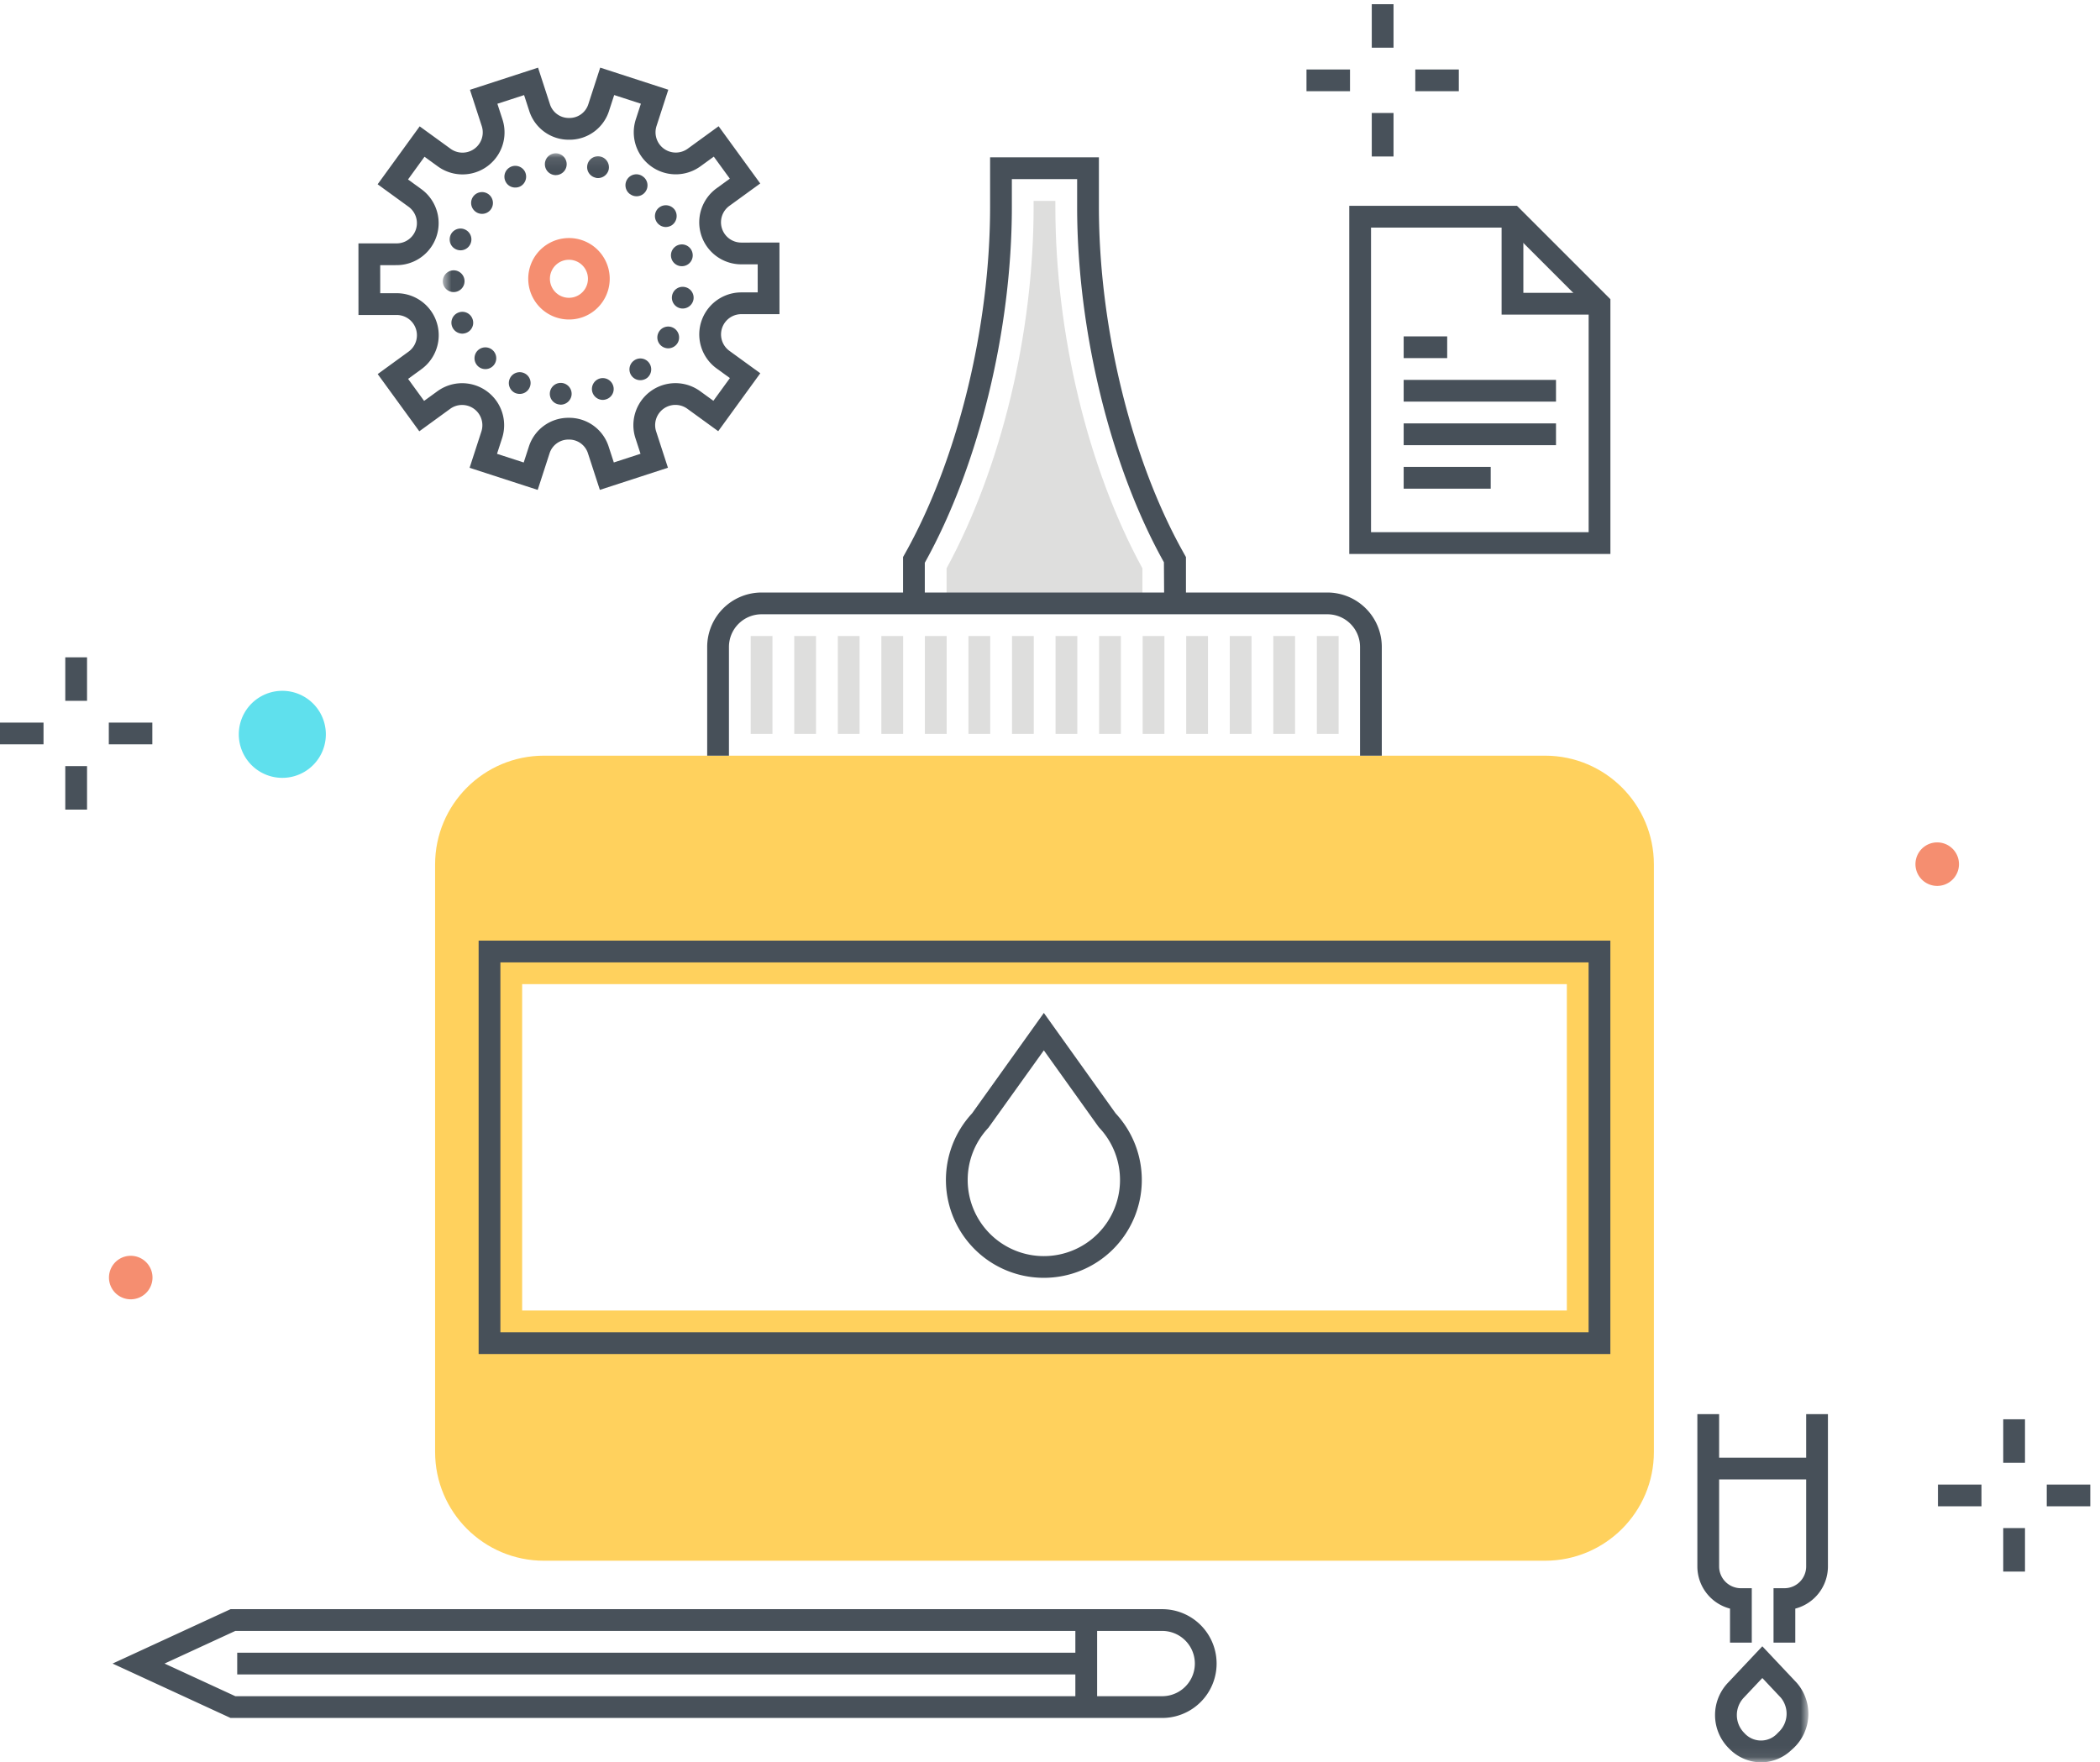 <?xml version="1.0" encoding="utf-8"?><svg xmlns="http://www.w3.org/2000/svg" xmlns:xlink="http://www.w3.org/1999/xlink" width="193" height="162" viewBox="0 0 193 162"><defs><path id="raa" d="M.694.092h125.505V147.94H.694z"/></defs><g fill="none" fill-rule="evenodd"><path fill="#DEDEDD" d="M104.994 55.13h-18v-2.888c5.019-9.231 8-21.575 8-33.213v-.565h2v.563c0 11.649 2.985 24.023 8 33.216v2.887"/><path fill="#FFD15D" d="M47.988 120.464H144V90.463H47.988v30.001zM142 69.463H49.988c-5.523 0-10 4.478-10 10.001v54c0 5.522 4.477 10 10 10H142c5.523 0 10-4.478 10-10v-54c0-5.523-4.477-10.001-10-10.001z"/><path fill="#475059" d="M126.994 69.464h-2v-9.999a3.002 3.002 0 0 0-3-3h-52a3.002 3.002 0 0 0-3 3v9.999h-2v-9.999a5.005 5.005 0 0 1 5-5h52a5.005 5.005 0 0 1 5 5v9.999"/><path fill="#475059" d="M108.994 55.465h-2l-.024-3.781c-4.92-8.815-7.976-21.328-7.976-32.657v-2.562h-6v2.564c0 11.334-3.061 23.833-8 32.699v3.737h-2v-4.261l.129-.229c4.855-8.597 7.871-20.838 7.871-31.946v-4.565h10v4.563c0 11.008 2.959 23.147 7.722 31.682l.278.498v4.258M95.935 96.55l-5.093 7.111a7 7 0 1 0 10.186 0l-.086-.105-5.007-7.006zm0 20.909a8.997 8.997 0 0 1-6.596-15.119l6.596-9.23 6.596 9.23a8.995 8.995 0 0 1-6.596 15.119z"/><path fill="#475059" d="M45.988 122.464H146v-34H45.988v34zm-2 2H148v-38H43.988v38z"/><path fill="#DEDEDD" d="M68.993 67.462h2v-8.999h-2zM72.996 67.462h2v-8.999h-2zM76.998 67.462h2v-8.999h-2zM81.001 67.462h2v-8.999h-2zM85.003 67.462h2v-8.999h-2zM89.006 67.462h2v-8.999h-2zM93.008 67.462h2v-8.999h-2zM97.01 67.462h2v-8.999h-2zM101.013 67.462h2v-8.999h-2zM105.015 67.462h2v-8.999h-2zM109.018 67.462h2v-8.999h-2zM113.02 67.462h2v-8.999h-2zM117.022 67.462h2v-8.999h-2zM121.025 67.462h2v-8.999h-2z"/><path fill="#48515A" d="M21.628 155.917h85.184a3 3 0 0 0 0-6H21.628l-6.505 3 6.505 3zm85.184 2H21.189l-10.843-5 10.843-5h85.623a5 5 0 1 1 0 10z"/><path fill="#48515A" d="M98.831 156.917h2v-8h-2z"/><path fill="#48515A" d="M21.801 153.917h78.03v-2h-78.03zM6 64.421h2v-4H6zM6 74.421h2v-4H6zM10 68.421h4v-2h-4zM0 68.421h4v-2H0zM184.107 134.463h2v-4h-2zM184.107 144.463h2v-4h-2zM188.107 138.463h4v-2h-4zM178.107 138.463h4v-2h-4zM126.072 4.385h2v-4h-2zM126.072 14.385h2v-4h-2zM130.072 8.385h4v-2h-4zM120.072 8.385h4v-2h-4z"/><path fill="#5FE0ED" d="M25.947 63.501a4 4 0 1 1 0 8 4 4 0 0 1 0-8"/><path fill="#F58E70" d="M11.97 115.435a2 2 0 1 1 .001 3.999 2 2 0 0 1-.001-3.999m166.024-38a2 2 0 1 1 .001 3.999 2 2 0 0 1-.001-3.999"/><path fill="#48515A" d="M45.678 41.716l2.454.797.466-1.437a3.806 3.806 0 0 1 3.673-2.67h.001a3.806 3.806 0 0 1 3.674 2.668l.467 1.436 2.454-.798-.468-1.437a3.864 3.864 0 0 1 5.943-4.32l1.222.887 1.517-2.088-1.223-.888a3.863 3.863 0 0 1 2.269-6.988h1.51l-.001-2.58h-1.511a3.863 3.863 0 0 1-2.271-6.987l1.221-.888-1.473-2.025-1.222.887a3.862 3.862 0 0 1-5.945-4.316l.466-1.436-2.454-.796-.467 1.436a3.804 3.804 0 0 1-3.672 2.67h-.002a3.804 3.804 0 0 1-3.673-2.666l-.467-1.437-2.454.798.467 1.437a3.862 3.862 0 0 1-5.942 4.32l-1.222-.887-1.516 2.089 1.222.887a3.863 3.863 0 0 1-2.268 6.988l-1.51.001.001 2.58h1.513a3.861 3.861 0 0 1 2.27 6.986l-1.221.889 1.471 2.023 1.222-.888a3.862 3.862 0 0 1 5.945 4.316l-.466 1.437zm3.739 3.316l-6.259-2.031 1.084-3.339a1.864 1.864 0 0 0-2.868-2.082l-2.838 2.065-3.824-5.259 2.839-2.064a1.863 1.863 0 0 0-1.095-3.369h-.001l-3.51.001-.003-6.58 3.51-.002a1.862 1.862 0 0 0 1.094-3.37l-2.84-2.062 3.865-5.325 2.841 2.062a1.863 1.863 0 0 0 2.865-2.083l-1.086-3.339 6.258-2.036 1.086 3.338c.236.777.96 1.302 1.771 1.287h.001a1.816 1.816 0 0 0 1.771-1.288l1.084-3.339 6.258 2.031-1.083 3.339a1.863 1.863 0 0 0 2.868 2.081l2.839-2.064 3.825 5.261-2.84 2.063a1.864 1.864 0 0 0 1.097 3.37l3.509-.001.003 6.581h-3.511a1.864 1.864 0 0 0-1.094 3.37l2.841 2.063-3.866 5.325-2.841-2.063a1.863 1.863 0 0 0-2.865 2.083l1.085 3.339-6.257 2.035-1.086-3.337a1.817 1.817 0 0 0-1.772-1.287 1.818 1.818 0 0 0-1.772 1.288l-1.083 3.338z"/><path fill="#F58E70" d="M52.293 23.878a1.748 1.748 0 1 0-.01 3.496 1.748 1.748 0 0 0 .01-3.496zm-.008 5.491a3.744 3.744 0 1 1 3.038-1.546 3.721 3.721 0 0 1-3.038 1.546z"/><g transform="translate(40 14)"><mask id="rab" fill="#fff"><use xlink:href="#raa"/></mask><path fill="#48515A" d="M10.084 1.209a1 1 0 0 1 .877-1.11l.003-.001a1.008 1.008 0 0 1 1.11.881 1.002 1.002 0 0 1-.88 1.11c-.04 0-.08.009-.12.009a1.002 1.002 0 0 1-.99-.889zm4.63 1.12a.996.996 0 0 1-.723-1.209l.003-.011a.997.997 0 0 1 1.22-.71c.532.142.852.684.72 1.219-.118.44-.515.747-.97.75a.686.686 0 0 1-.25-.039zm-8.24.38a.996.996 0 0 1 .42-1.35 1 1 0 0 1 1.35.419v.001a1.014 1.014 0 0 1-.42 1.35.973.973 0 0 1-.47.109.975.975 0 0 1-.88-.529zm11.47 1.159c-.02-.009-.03-.02-.05-.029a1.005 1.005 0 0 1-.22-1.4.995.995 0 0 1 1.388-.232l.002.002c.01.009.02.02.03.02a.996.996 0 0 1 .227 1.39l-.007.01a.986.986 0 0 1-.81.41.966.966 0 0 1-.56-.171zm-14.3 1.54a.997.997 0 0 1-.102-1.407l.002-.002a1.008 1.008 0 0 1 1.41-.1c.42.361.467.993.106 1.413l-.006.007a.993.993 0 0 1-.75.339.987.987 0 0 1-.66-.25zm16.71 1a.998.998 0 0 1 .29-1.379 1.01 1.01 0 0 1 1.39.29 1.023 1.023 0 0 1-.3 1.39c-.163.1-.349.154-.54.159a1.008 1.008 0 0 1-.84-.46zm-18.37 2.54a.997.997 0 0 1-.602-1.275l.002-.004a.998.998 0 0 1 1.277-.602l.003.002a.996.996 0 0 1 .601 1.276l-.001.003a.997.997 0 0 1-1.28.601v-.001zm19.7.721a1.003 1.003 0 0 1 .78-1.181.996.996 0 0 1 1.178.769l.002.012a.995.995 0 0 1-.768 1.179h-.002a1 1 0 0 1-1.19-.779zm-20.99 2.21a1.013 1.013 0 0 1 .98-1.031 1.004 1.004 0 0 1 1.02.981 1.003 1.003 0 0 1-.98 1.019h-.02a.997.997 0 0 1-1-.969zm21.89 2.469a.996.996 0 0 1-.821-1.145l.001-.005a.986.986 0 0 1 1.128-.821l.012.002a.997.997 0 0 1 .831 1.141l-.001.009a1.009 1.009 0 0 1-1.15.819zm-21.02 1.701a.998.998 0 0 1 .55-1.311.99.99 0 0 1 1.294.535l.006.016a.994.994 0 0 1-.536 1.298l-.004.002a1.1 1.1 0 0 1-.38.08 1.013 1.013 0 0 1-.93-.62zm19.34 1.83a.997.997 0 0 1-.352-1.366l.002-.005a.996.996 0 0 1 1.362-.354l.008.004c.473.284.629.895.35 1.371a1.016 1.016 0 0 1-.86.49 1.04 1.04 0 0 1-.51-.14zm-17.02 1.739a1.004 1.004 0 0 1 .03-1.409 1 1 0 1 1 1.387 1.443l-.007.006a.988.988 0 0 1-.68.27.987.987 0 0 1-.73-.31zm14.18.951a.992.992 0 0 1 .17-1.4.99.99 0 0 1 1.392.15l.008.01a1.01 1.01 0 0 1-.16 1.409 1.044 1.044 0 0 1-.62.21 1 1 0 0 1-.79-.379zm-10.73 1.549c-.5-.24-.71-.84-.47-1.339a.998.998 0 0 1 1.33-.47.99.99 0 0 1 .477 1.315l-.007.014a.987.987 0 0 1-.9.571 1.098 1.098 0 0 1-.43-.091zm7.11-.069a1.005 1.005 0 0 1 .66-1.25 1.005 1.005 0 0 1 1.25.66.99.99 0 0 1-.641 1.244l-.019.006a1.026 1.026 0 0 1-.29.05 1.006 1.006 0 0 1-.96-.71zm-2.98 1.14a.991.991 0 0 1-.931-1.047l.001-.013c.04-.552.518-.968 1.07-.93.551.04.967.518.93 1.07a1.01 1.01 0 0 1-1 .929.165.165 0 0 1-.07-.009z" mask="url(#rab)"/><path fill="#475059" d="M121.966 140.246l-1.7 1.803a2.324 2.324 0 0 0 .047 3.254 2.049 2.049 0 0 0 3.058.008l.135-.133a2.321 2.321 0 0 0 .159-3.129l-1.699-1.803zm-.117 7.754a4.16 4.16 0 0 1-2.95-1.283 4.314 4.314 0 0 1-.088-6.04l3.155-3.347 3.154 3.347a4.326 4.326 0 0 1-.316 6.04l-.159.143a4.108 4.108 0 0 1-2.796 1.14z" mask="url(#rab)"/></g><path fill="#475059" d="M160.996 150.991h-2v-3.126a4.006 4.006 0 0 1-3-3.873v-14.001h2v14.001a2.002 2.002 0 0 0 2 1.999h1v5m4 0h-2v-5h1a2.001 2.001 0 0 0 2-1.999v-14.001h2v14.001a4.007 4.007 0 0 1-2.999 3.873l-.001 3.126"/><path fill="#475059" d="M156.995 135.991h10v-2h-10zM126.004 48.919h20V28.333l-7.414-7.414h-12.586v28zm22 2h-24v-32h15.414l8.586 8.586v23.414z"/><path fill="#475059" d="M147.004 28.919h-9v-9h2v7h7v2M129.004 32.919h4v-2h-4zM129.004 36.919h14v-2h-14zM129.004 40.919h14v-2h-14zM129.004 44.919h8v-2h-8z"/></g></svg>